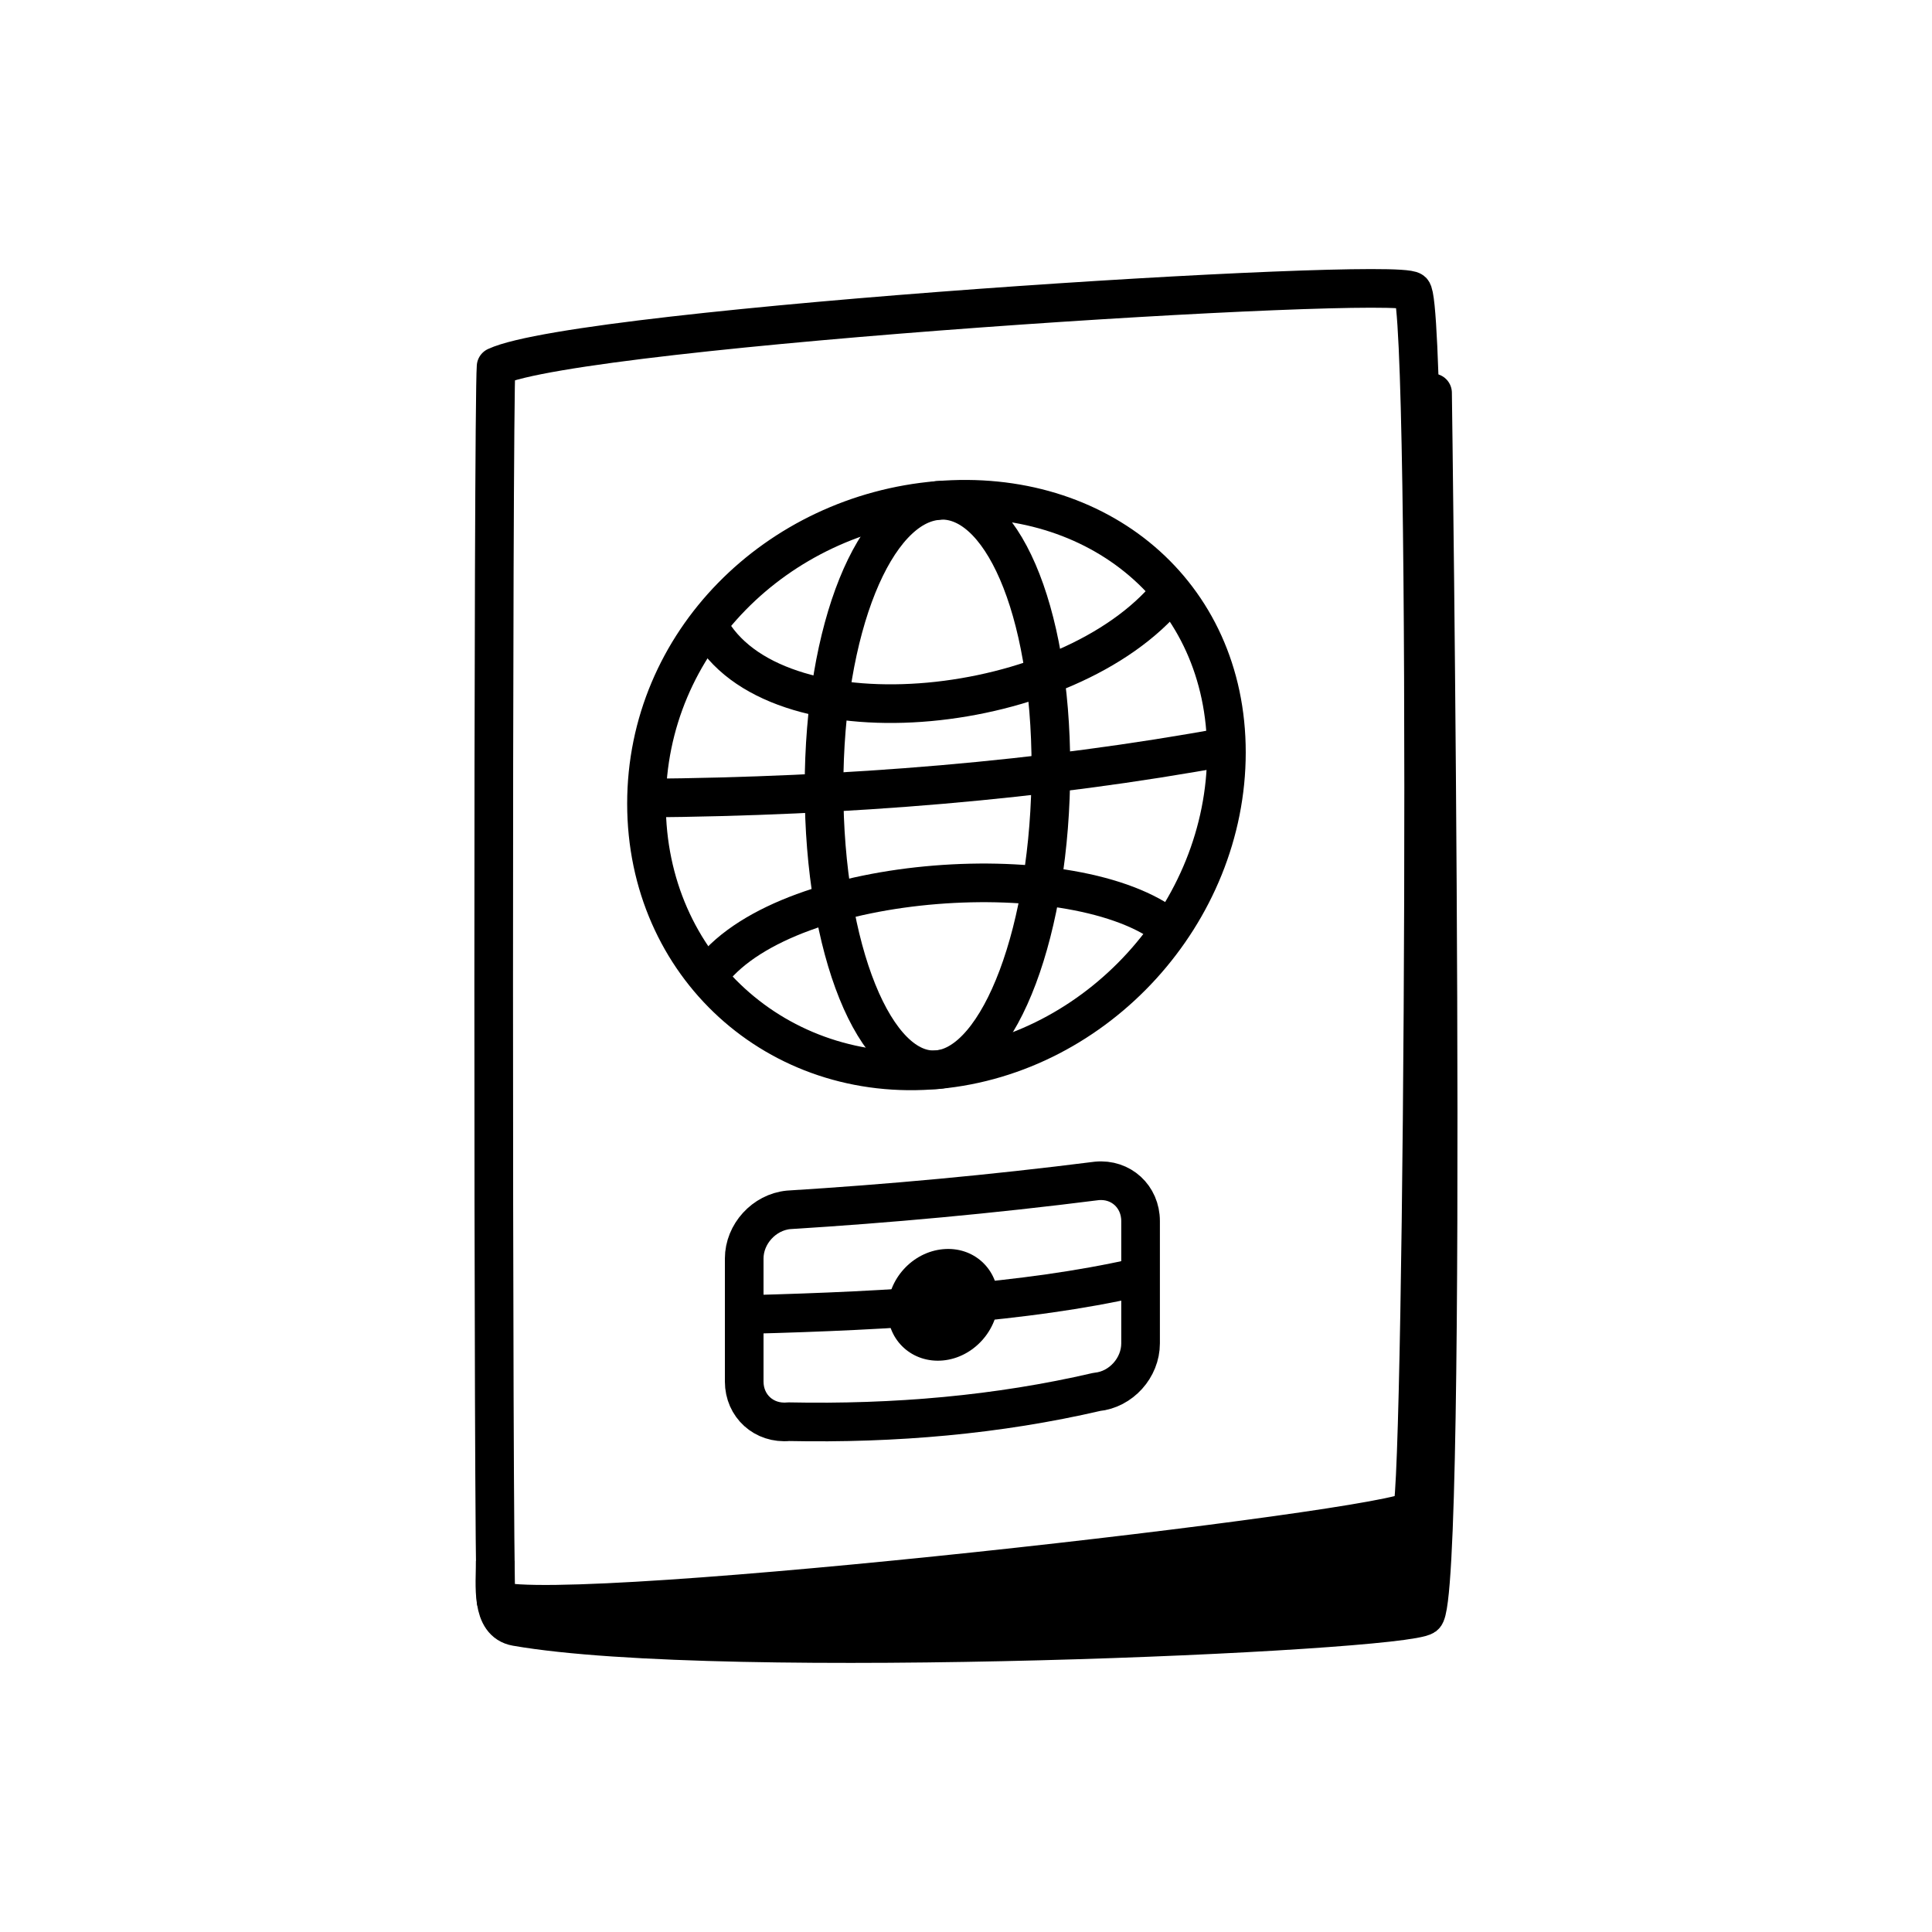 <svg width="100" height="100" viewBox="0 0 100 100" fill="none" xmlns="http://www.w3.org/2000/svg">
<path d="M25.677 82.844C25.512 80.775 25.512 21.087 25.677 18.974C30.119 16.904 72.122 14.289 73.092 15.068C74.062 15.848 73.69 77.172 73.092 78.159C72.495 79.147 29.496 84.066 25.685 82.844H25.677Z" stroke="black" stroke-width="2" stroke-linejoin="round"/>
<path d="M38.52 71.508V65.143C38.52 63.87 39.551 62.744 40.815 62.622C45.985 62.302 51.294 61.817 56.767 61.124C58.023 61.003 59.036 61.938 59.036 63.203V69.533C59.036 70.798 58.023 71.924 56.767 72.045C51.658 73.231 46.323 73.699 40.815 73.587C39.551 73.708 38.52 72.781 38.52 71.508Z" stroke="black" stroke-width="2" stroke-linejoin="round"/>
<path d="M38.815 68.035C46.133 67.845 53.113 67.42 58.777 66.139" stroke="black" stroke-width="2" stroke-linejoin="round"/>
<path d="M48.809 64.658C50.394 64.51 51.667 65.68 51.667 67.264C51.667 68.849 50.385 70.269 48.809 70.417C47.233 70.564 45.942 69.403 45.942 67.81C45.942 66.216 47.224 64.805 48.809 64.658Z" fill="black"/>
<path d="M48.532 25.902C56.802 25.201 63.479 30.64 63.479 38.945C63.479 47.25 56.802 54.603 48.532 55.365C40.226 56.127 33.462 49.97 33.462 41.595C33.462 33.22 40.226 26.604 48.532 25.902Z" stroke="black" stroke-width="2" stroke-linejoin="round"/>
<path d="M48.532 25.902C51.77 25.625 54.395 31.419 54.395 39.75C54.395 48.082 51.77 55.071 48.532 55.365C45.292 55.659 42.651 49.138 42.651 40.79C42.651 32.441 45.292 26.18 48.54 25.911L48.532 25.902Z" stroke="black" stroke-width="2" stroke-linejoin="round"/>
<path d="M36.831 50.281C40.884 45.128 55.78 44.219 60.543 48.064" stroke="black" stroke-width="2" stroke-linejoin="round"/>
<path d="M33.35 41.309C43.829 41.223 53.935 40.408 63.54 38.642" stroke="black" stroke-width="2" stroke-linejoin="round"/>
<path d="M36.831 32.675C40.469 38.642 55.321 37.109 60.543 30.7" stroke="black" stroke-width="2" stroke-linejoin="round"/>
<path d="M72.686 20.334H74.149C74.149 20.334 75.024 82.689 73.733 83.633C72.547 84.49 37.438 86.066 26.716 84.195C25.391 83.962 25.634 82.056 25.634 80.792" stroke="black" stroke-width="2" stroke-linejoin="round"/>
<path d="M28.647 83.918L74.166 78.003L73.274 83.035C57.4 85.183 42.963 85.529 28.647 83.918Z" fill="black"/>
</svg>
